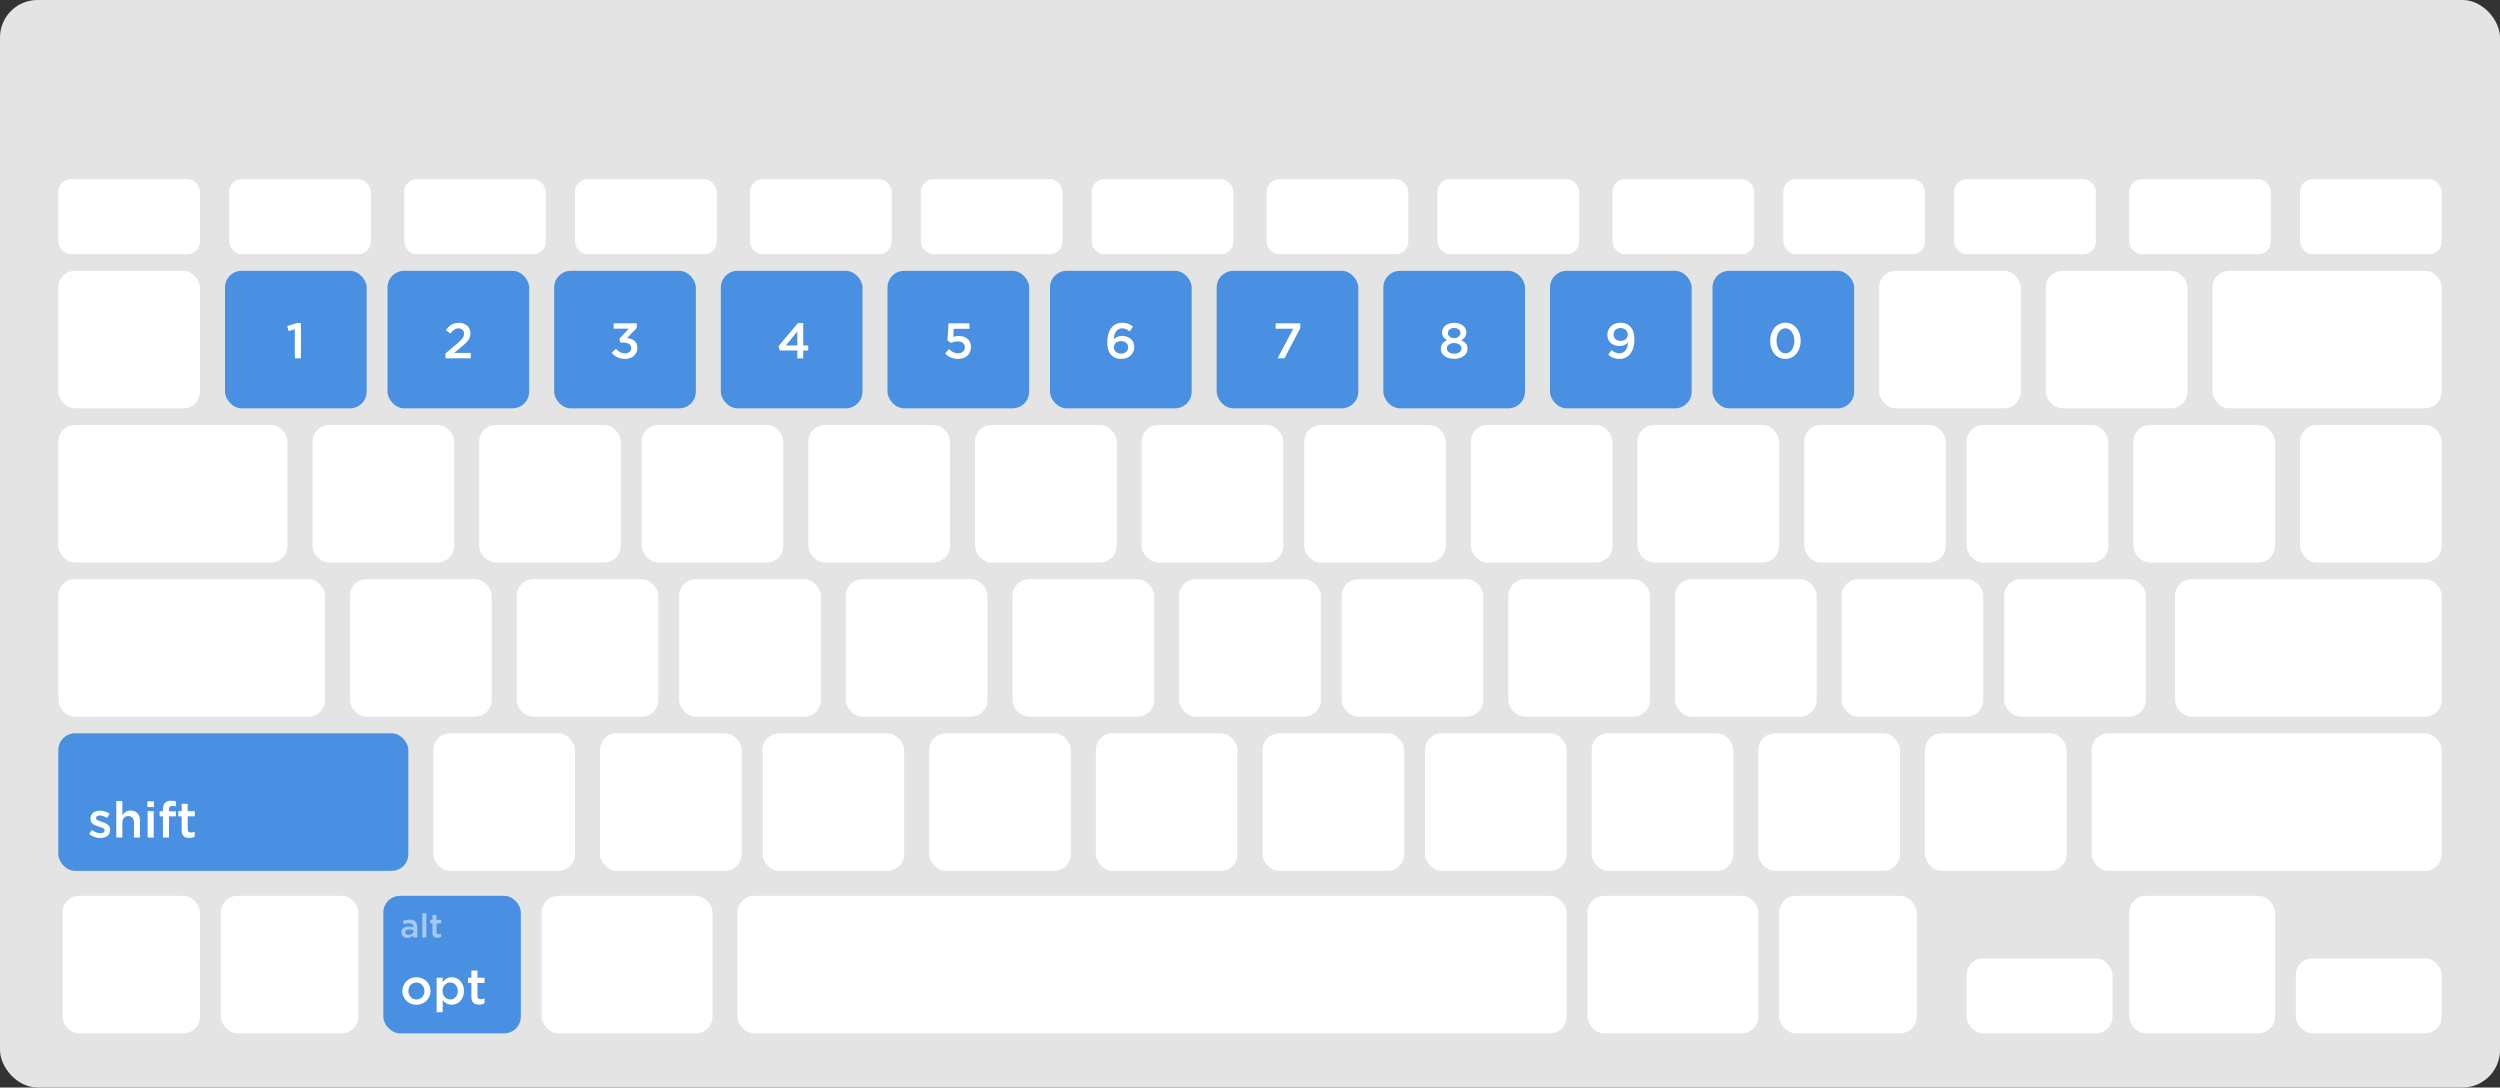 <?xml version="1.0" encoding="UTF-8" standalone="no"?>
<svg width="600px" height="261px" viewBox="0 0 600 261" version="1.1" xmlns="http://www.w3.org/2000/svg" xmlns:xlink="http://www.w3.org/1999/xlink" xmlns:sketch="http://www.bohemiancoding.com/sketch/ns">
    <rect x="0" y="0" width="600" height="261" fill="#333333" stroke="none"/>
    <!-- Generator: Sketch 3.0.3 (7892) - http://www.bohemiancoding.com/sketch -->
    <title>Group</title>
    <desc>Created with Sketch.</desc>
    <defs></defs>
    <g id="12px-type" stroke="none" stroke-width="1" fill="none" fill-rule="evenodd" sketch:type="MSPage">
        <g id="Group" sketch:type="MSLayerGroup">
            <rect id="Rectangle-1" fill="#E4E4E4" sketch:type="MSShapeGroup" x="0" y="0" width="600" height="261" rx="9"></rect>
            <g id="6th-Row" transform="translate(15, 215)" sketch:type="MSShapeGroup">
                <rect id="Rectangle-77" fill="#FFFFFF" x="457" y="15" width="35" height="18" rx="4"></rect>
                <rect id="Rectangle-78" fill="#FFFFFF" x="536" y="15" width="35" height="18" rx="4"></rect>
                <g id="Rectangle-29-+-Rectangle-30" fill="#FFFFFF">
                    <rect id="Rectangle-16" x="0" y="0" width="33" height="33" rx="4"></rect>
                </g>
                <g id="Rectangle-29-+-Rectangle-31" transform="translate(38, 0)" fill="#FFFFFF">
                    <rect id="Rectangle-16" x="0" y="0" width="33" height="33" rx="4"></rect>
                </g>
                <g id="Rectangle-29-+-Rectangle-32" transform="translate(77, 0)" fill="#4990E2">
                    <rect id="Rectangle-16" x="0" y="0" width="33" height="33" rx="4"></rect>
                </g>
                <g id="Rectangle-29-+-Rectangle-33" transform="translate(412, 0)" fill="#FFFFFF">
                    <rect id="Rectangle-16" x="0" y="0" width="33" height="33" rx="4"></rect>
                </g>
                <g id="Rectangle-29-+-Rectangle-36" transform="translate(496, 0)" fill="#FFFFFF">
                    <rect id="Rectangle-16" x="0" y="0" width="35" height="33" rx="4"></rect>
                </g>
                <g id="Rectangle-29-+-Rectangle-34" transform="translate(366, 0)" fill="#FFFFFF">
                    <rect id="Rectangle-16" x="0" y="0" width="41" height="33" rx="4"></rect>
                </g>
                <g id="Rectangle-29-+-Rectangle-35" transform="translate(115, 0)" fill="#FFFFFF">
                    <rect id="Rectangle-16" x="0" y="0" width="41" height="33" rx="4"></rect>
                </g>
                <rect id="Rectangle-76" fill="#FFFFFF" x="162" y="0" width="199" height="33" rx="4"></rect>
            </g>
            <g id="5th-Row" transform="translate(14, 176)" sketch:type="MSShapeGroup">
                <g id="Rectangle-16" transform="translate(90, 0)" fill="#FFFFFF">
                    <rect x="0" y="0" width="34" height="33" rx="4"></rect>
                </g>
                <g id="Rectangle-17" transform="translate(130, 0)" fill="#FFFFFF">
                    <rect id="Rectangle-16" x="0" y="0" width="34" height="33" rx="4"></rect>
                </g>
                <g id="Rectangle-18" transform="translate(169, 0)" fill="#FFFFFF">
                    <rect id="Rectangle-16" x="0" y="0" width="34" height="33" rx="4"></rect>
                </g>
                <g id="Rectangle-19" transform="translate(209, 0)" fill="#FFFFFF">
                    <rect id="Rectangle-16" x="0" y="0" width="34" height="33" rx="4"></rect>
                </g>
                <g id="Rectangle-20" transform="translate(249, 0)" fill="#FFFFFF">
                    <rect id="Rectangle-16" x="0" y="0" width="34" height="33" rx="4"></rect>
                </g>
                <g id="Rectangle-21" transform="translate(289, 0)" fill="#FFFFFF">
                    <rect id="Rectangle-16" x="0" y="0" width="34" height="33" rx="4"></rect>
                </g>
                <g id="Rectangle-22" transform="translate(328, 0)" fill="#FFFFFF">
                    <rect id="Rectangle-16" x="0" y="0" width="34" height="33" rx="4"></rect>
                </g>
                <g id="Rectangle-23" transform="translate(368, 0)" fill="#FFFFFF">
                    <rect id="Rectangle-16" x="0" y="0" width="34" height="33" rx="4"></rect>
                </g>
                <g id="Rectangle-24" transform="translate(408, 0)" fill="#FFFFFF">
                    <rect id="Rectangle-16" x="0" y="0" width="34" height="33" rx="4"></rect>
                </g>
                <g id="Rectangle-25" transform="translate(448, 0)" fill="#FFFFFF">
                    <rect id="Rectangle-16" x="0" y="0" width="34" height="33" rx="4"></rect>
                </g>
                <g id="Rectangle-72" transform="translate(488, 0)" fill="#FFFFFF">
                    <rect id="Rectangle-70" x="0" y="0" width="84" height="33" rx="4"></rect>
                </g>
                <g id="Rectangle-73" fill="#4990E2">
                    <rect id="Rectangle-70" x="0" y="0" width="84" height="33" rx="4"></rect>
                </g>
            </g>
            <g id="4th-Row" transform="translate(14, 139)" fill="#FFFFFF" sketch:type="MSShapeGroup">
                <g id="Rectangle-16" transform="translate(70, 0)">
                    <rect x="0" y="0" width="34" height="33" rx="4"></rect>
                </g>
                <g id="Rectangle-17" transform="translate(110, 0)">
                    <rect id="Rectangle-16" x="0" y="0" width="34" height="33" rx="4"></rect>
                </g>
                <g id="Rectangle-18" transform="translate(149, 0)">
                    <rect id="Rectangle-16" x="0" y="0" width="34" height="33" rx="4"></rect>
                </g>
                <g id="Rectangle-19" transform="translate(189, 0)">
                    <rect id="Rectangle-16" x="0" y="0" width="34" height="33" rx="4"></rect>
                </g>
                <g id="Rectangle-20" transform="translate(229, 0)">
                    <rect id="Rectangle-16" x="0" y="0" width="34" height="33" rx="4"></rect>
                </g>
                <g id="Rectangle-21" transform="translate(269, 0)">
                    <rect id="Rectangle-16" x="0" y="0" width="34" height="33" rx="4"></rect>
                </g>
                <g id="Rectangle-22" transform="translate(308, 0)">
                    <rect id="Rectangle-16" x="0" y="0" width="34" height="33" rx="4"></rect>
                </g>
                <g id="Rectangle-23" transform="translate(348, 0)">
                    <rect id="Rectangle-16" x="0" y="0" width="34" height="33" rx="4"></rect>
                </g>
                <g id="Rectangle-24" transform="translate(388, 0)">
                    <rect id="Rectangle-16" x="0" y="0" width="34" height="33" rx="4"></rect>
                </g>
                <g id="Rectangle-25" transform="translate(428, 0)">
                    <rect id="Rectangle-16" x="0" y="0" width="34" height="33" rx="4"></rect>
                </g>
                <g id="Rectangle-26" transform="translate(467, 0)">
                    <rect id="Rectangle-16" x="0" y="0" width="34" height="33" rx="4"></rect>
                </g>
                <g id="Rectangle-71" transform="translate(508, 0)">
                    <rect id="Rectangle-70" x="0" y="0" width="64" height="33" rx="4"></rect>
                </g>
                <g id="Rectangle-74">
                    <rect id="Rectangle-70" x="0" y="0" width="64" height="33" rx="4"></rect>
                </g>
            </g>
            <g id="3rd-Row" transform="translate(14, 102)" fill="#FFFFFF" sketch:type="MSShapeGroup">
                <g id="Rectangle-16" transform="translate(61, 0)">
                    <rect x="0" y="0" width="34" height="33" rx="4"></rect>
                </g>
                <g id="Rectangle-17" transform="translate(101, 0)">
                    <rect id="Rectangle-16" x="0" y="0" width="34" height="33" rx="4"></rect>
                </g>
                <g id="Rectangle-18" transform="translate(140, 0)">
                    <rect id="Rectangle-16" x="0" y="0" width="34" height="33" rx="4"></rect>
                </g>
                <g id="Rectangle-19" transform="translate(180, 0)">
                    <rect id="Rectangle-16" x="0" y="0" width="34" height="33" rx="4"></rect>
                </g>
                <g id="Rectangle-20" transform="translate(220, 0)">
                    <rect id="Rectangle-16" x="0" y="0" width="34" height="33" rx="4"></rect>
                </g>
                <g id="Rectangle-21" transform="translate(260, 0)">
                    <rect id="Rectangle-16" x="0" y="0" width="34" height="33" rx="4"></rect>
                </g>
                <g id="Rectangle-22" transform="translate(299, 0)">
                    <rect id="Rectangle-16" x="0" y="0" width="34" height="33" rx="4"></rect>
                </g>
                <g id="Rectangle-23" transform="translate(339, 0)">
                    <rect id="Rectangle-16" x="0" y="0" width="34" height="33" rx="4"></rect>
                </g>
                <g id="Rectangle-24" transform="translate(379, 0)">
                    <rect id="Rectangle-16" x="0" y="0" width="34" height="33" rx="4"></rect>
                </g>
                <g id="Rectangle-25" transform="translate(419, 0)">
                    <rect id="Rectangle-16" x="0" y="0" width="34" height="33" rx="4"></rect>
                </g>
                <g id="Rectangle-26" transform="translate(458, 0)">
                    <rect id="Rectangle-16" x="0" y="0" width="34" height="33" rx="4"></rect>
                </g>
                <g id="Rectangle-27" transform="translate(498, 0)">
                    <rect id="Rectangle-16" x="0" y="0" width="34" height="33" rx="4"></rect>
                </g>
                <g id="Rectangle-28" transform="translate(538, 0)">
                    <rect id="Rectangle-16" x="0" y="0" width="34" height="33" rx="4"></rect>
                </g>
                <g id="Rectangle-75">
                    <rect id="Rectangle-70" x="0" y="0" width="55" height="33" rx="4"></rect>
                </g>
            </g>
            <g id="2nd-Row" transform="translate(14, 65)" sketch:type="MSShapeGroup">
                <g id="Rectangle-16" fill="#FFFFFF">
                    <rect x="0" y="0" width="34" height="33" rx="4"></rect>
                </g>
                <g id="Rectangle-17" transform="translate(40, 0)" fill="#4990E2">
                    <rect id="Rectangle-16" x="0" y="0" width="34" height="33" rx="4"></rect>
                </g>
                <g id="Rectangle-18" transform="translate(79, 0)" fill="#4990E2">
                    <rect id="Rectangle-16" x="0" y="0" width="34" height="33" rx="4"></rect>
                </g>
                <g id="Rectangle-19" transform="translate(119, 0)" fill="#4990E2">
                    <rect id="Rectangle-16" x="0" y="0" width="34" height="33" rx="4"></rect>
                </g>
                <g id="Rectangle-20" transform="translate(159, 0)" fill="#4990E2">
                    <rect id="Rectangle-16" x="0" y="0" width="34" height="33" rx="4"></rect>
                </g>
                <g id="Rectangle-21" transform="translate(199, 0)" fill="#4990E2">
                    <rect id="Rectangle-16" x="0" y="0" width="34" height="33" rx="4"></rect>
                </g>
                <g id="Rectangle-22" transform="translate(238, 0)" fill="#4990E2">
                    <rect id="Rectangle-16" x="0" y="0" width="34" height="33" rx="4"></rect>
                </g>
                <g id="Rectangle-23" transform="translate(278, 0)" fill="#4990E2">
                    <rect id="Rectangle-16" x="0" y="0" width="34" height="33" rx="4"></rect>
                </g>
                <g id="Rectangle-24" transform="translate(318, 0)" fill="#4990E2">
                    <rect id="Rectangle-16" x="0" y="0" width="34" height="33" rx="4"></rect>
                </g>
                <g id="Rectangle-25" transform="translate(358, 0)" fill="#4990E2">
                    <rect id="Rectangle-16" x="0" y="0" width="34" height="33" rx="4"></rect>
                </g>
                <g id="Rectangle-26" transform="translate(397, 0)" fill="#4990E2">
                    <rect id="Rectangle-16" x="0" y="0" width="34" height="33" rx="4"></rect>
                </g>
                <g id="Rectangle-27" transform="translate(437, 0)" fill="#FFFFFF">
                    <rect id="Rectangle-16" x="0" y="0" width="34" height="33" rx="4"></rect>
                </g>
                <g id="Rectangle-28" transform="translate(477, 0)" fill="#FFFFFF">
                    <rect id="Rectangle-16" x="0" y="0" width="34" height="33" rx="4"></rect>
                </g>
                <g id="Rectangle-70" transform="translate(517, 0)" fill="#FFFFFF">
                    <rect x="0" y="0" width="55" height="33" rx="4"></rect>
                </g>
            </g>
            <g id="1st-Row" transform="translate(14, 43)" fill="#FFFFFF" sketch:type="MSShapeGroup">
                <g id="Rectangle-2">
                    <rect x="0" y="0" width="34" height="18" rx="3"></rect>
                </g>
                <g id="Rectangle-3" transform="translate(41, 0)">
                    <rect id="Rectangle-2" x="0" y="0" width="34" height="18" rx="3"></rect>
                </g>
                <g id="Rectangle-4" transform="translate(83, 0)">
                    <rect id="Rectangle-2" x="0" y="0" width="34" height="18" rx="3"></rect>
                </g>
                <g id="Rectangle-5" transform="translate(124, 0)">
                    <rect id="Rectangle-2" x="0" y="0" width="34" height="18" rx="3"></rect>
                </g>
                <g id="Rectangle-9" transform="translate(166, 0)">
                    <rect id="Rectangle-2" x="0" y="0" width="34" height="18" rx="3"></rect>
                </g>
                <g id="Rectangle-6" transform="translate(207, 0)">
                    <rect id="Rectangle-2" x="0" y="0" width="34" height="18" rx="3"></rect>
                </g>
                <g id="Rectangle-7" transform="translate(248, 0)">
                    <rect id="Rectangle-2" x="0" y="0" width="34" height="18" rx="3"></rect>
                </g>
                <g id="Rectangle-8" transform="translate(290, 0)">
                    <rect id="Rectangle-2" x="0" y="0" width="34" height="18" rx="3"></rect>
                </g>
                <g id="Rectangle-13" transform="translate(331, 0)">
                    <rect id="Rectangle-2" x="0" y="0" width="34" height="18" rx="3"></rect>
                </g>
                <g id="Rectangle-10" transform="translate(373, 0)">
                    <rect id="Rectangle-2" x="0" y="0" width="34" height="18" rx="3"></rect>
                </g>
                <g id="Rectangle-11" transform="translate(414, 0)">
                    <rect id="Rectangle-2" x="0" y="0" width="34" height="18" rx="3"></rect>
                </g>
                <g id="Rectangle-12" transform="translate(455, 0)">
                    <rect id="Rectangle-2" x="0" y="0" width="34" height="18" rx="3"></rect>
                </g>
                <g id="Rectangle-15" transform="translate(497, 0)">
                    <rect id="Rectangle-2" x="0" y="0" width="34" height="18" rx="3"></rect>
                </g>
                <g id="Rectangle-14" transform="translate(538, 0)">
                    <rect id="Rectangle-2" x="0" y="0" width="34" height="18" rx="3"></rect>
                </g>
            </g>
            <g id="Type" transform="translate(21, 77)" fill="#FFFFFF" sketch:type="MSShapeGroup">
                <path d="M49.76,9 L51.224,9 L51.224,0.54 L50.192,0.54 L47.936,1.26 L48.248,2.46 L49.76,2.04 L49.76,9 Z" id="1"></path>
                <path d="M85.91,9 L91.982,9 L91.982,7.704 L87.986,7.704 L89.714,6.264 C91.202,5.052 91.898,4.332 91.898,3.012 L91.898,2.988 C91.898,1.488 90.77,0.48 89.126,0.48 C87.626,0.48 86.834,1.116 86.03,2.244 L87.074,3.06 C87.722,2.22 88.25,1.8 89.018,1.8 C89.786,1.8 90.374,2.28 90.374,3.108 C90.374,3.864 89.954,4.404 88.802,5.376 L85.91,7.836 L85.91,9 Z" id="2"></path>
                <path d="M129.024,9.144 C130.764,9.144 131.964,8.04 131.964,6.492 L131.964,6.468 C131.964,4.908 130.764,4.272 129.492,4.104 L131.832,1.704 L131.832,0.6 L126.276,0.6 L126.276,1.884 L129.912,1.884 L127.644,4.296 L127.884,5.22 L128.568,5.22 C129.744,5.22 130.5,5.688 130.5,6.516 L130.5,6.54 C130.5,7.308 129.876,7.812 129.048,7.812 C128.112,7.812 127.44,7.416 126.84,6.708 L125.808,7.668 C126.516,8.532 127.56,9.144 129.024,9.144 L129.024,9.144 Z" id="3"></path>
                <path d="M170.358,9 L171.774,9 L171.774,7.116 L172.974,7.116 L172.974,5.904 L171.774,5.904 L171.774,0.54 L170.514,0.54 L165.846,6.06 L166.122,7.116 L170.358,7.116 L170.358,9 Z M167.598,5.904 L170.358,2.58 L170.358,5.904 L167.598,5.904 Z" id="4"></path>
                <path d="M208.916,9.144 C210.776,9.144 212.024,8.016 212.024,6.3 L212.024,6.276 C212.024,4.5 210.74,3.636 209.108,3.636 C208.544,3.636 208.172,3.732 207.776,3.876 L207.908,1.908 L211.652,1.908 L211.652,0.6 L206.636,0.6 L206.396,4.716 L207.284,5.304 C207.716,5.1 208.232,4.932 208.832,4.932 C209.852,4.932 210.572,5.472 210.572,6.324 L210.572,6.348 C210.572,7.224 209.912,7.8 208.904,7.8 C208.124,7.8 207.416,7.416 206.744,6.792 L205.832,7.86 C206.624,8.628 207.632,9.144 208.916,9.144 L208.916,9.144 Z" id="5"></path>
                <path d="M248.108,9.144 C249.872,9.144 251.228,7.956 251.228,6.288 L251.228,6.264 C251.228,4.584 249.92,3.624 248.288,3.624 C247.304,3.624 246.728,4.032 246.284,4.464 C246.356,2.928 247.052,1.8 248.3,1.8 C249.032,1.8 249.536,2.076 250.124,2.532 L250.916,1.392 C250.184,0.804 249.44,0.456 248.348,0.456 C245.972,0.456 244.748,2.46 244.748,5.028 L244.748,5.052 C244.748,6.744 245.132,7.62 245.768,8.268 C246.332,8.82 247.076,9.144 248.108,9.144 Z M248.072,7.872 C247.016,7.872 246.332,7.212 246.332,6.36 L246.332,6.336 C246.332,5.532 246.992,4.86 248.036,4.86 C249.08,4.86 249.752,5.484 249.752,6.324 L249.752,6.348 C249.752,7.212 249.116,7.872 248.072,7.872 Z" id="6"></path>
                <path d="M285.618,9 L287.274,9 L291.066,1.716 L291.066,0.6 L285.162,0.6 L285.162,1.896 L289.386,1.896 L285.618,9 Z" id="7"></path>
                <path d="M328,9.12 C329.836,9.12 331.204,8.184 331.204,6.684 L331.204,6.66 C331.204,5.664 330.604,5.064 329.692,4.644 C330.4,4.272 330.916,3.708 330.916,2.772 L330.916,2.748 C330.916,1.452 329.68,0.48 328,0.48 C326.32,0.48 325.084,1.464 325.084,2.748 L325.084,2.772 C325.084,3.708 325.6,4.272 326.308,4.644 C325.36,5.04 324.796,5.676 324.796,6.696 L324.796,6.72 C324.796,8.16 326.164,9.12 328,9.12 Z M328,4.152 C327.136,4.152 326.5,3.636 326.5,2.904 L326.5,2.88 C326.5,2.244 327.1,1.716 328,1.716 C328.9,1.716 329.5,2.244 329.5,2.892 L329.5,2.916 C329.5,3.636 328.864,4.152 328,4.152 Z M328,7.884 C326.896,7.884 326.236,7.308 326.236,6.624 L326.236,6.6 C326.236,5.832 327.004,5.328 328,5.328 C328.996,5.328 329.764,5.832 329.764,6.6 L329.764,6.624 C329.764,7.32 329.104,7.884 328,7.884 Z" id="8"></path>
                <path d="M367.652,9.144 C369.908,9.144 371.252,7.272 371.252,4.572 L371.252,4.548 C371.252,2.892 370.856,1.968 370.232,1.344 C369.644,0.756 368.96,0.456 367.904,0.456 C366.044,0.456 364.772,1.716 364.772,3.36 L364.772,3.384 C364.772,5.004 365.96,6.048 367.748,6.048 C368.648,6.048 369.296,5.664 369.716,5.16 C369.668,6.708 368.924,7.8 367.688,7.8 C366.968,7.8 366.404,7.548 365.768,7.008 L364.964,8.136 C365.672,8.724 366.488,9.144 367.652,9.144 Z M367.964,4.812 C366.92,4.812 366.248,4.188 366.248,3.312 L366.248,3.288 C366.248,2.424 366.872,1.728 367.916,1.728 C368.984,1.728 369.668,2.4 369.668,3.276 L369.668,3.3 C369.668,4.116 369.032,4.812 367.964,4.812 Z" id="9"></path>
                <path d="M407.488,9.144 C409.696,9.144 411.16,7.2 411.16,4.8 L411.16,4.776 C411.16,2.376 409.708,0.456 407.512,0.456 C405.304,0.456 403.84,2.4 403.84,4.8 L403.84,4.824 C403.84,7.224 405.28,9.144 407.488,9.144 Z M407.512,7.812 C406.204,7.812 405.364,6.456 405.364,4.8 L405.364,4.776 C405.364,3.108 406.192,1.788 407.488,1.788 C408.784,1.788 409.636,3.144 409.636,4.8 L409.636,4.824 C409.636,6.48 408.82,7.812 407.512,7.812 Z" id="0"></path>
                <path d="M3.084,124.12 C4.404,124.12 5.436,123.46 5.436,122.128 L5.436,122.104 C5.436,120.964 4.392,120.544 3.468,120.256 C2.724,120.016 2.04,119.824 2.04,119.368 L2.04,119.344 C2.04,118.972 2.364,118.708 2.928,118.708 C3.456,118.708 4.104,118.936 4.716,119.308 L5.292,118.276 C4.62,117.832 3.756,117.556 2.964,117.556 C1.704,117.556 0.708,118.288 0.708,119.488 L0.708,119.512 C0.708,120.724 1.752,121.108 2.688,121.372 C3.432,121.6 4.104,121.768 4.104,122.26 L4.104,122.284 C4.104,122.704 3.744,122.968 3.12,122.968 C2.472,122.968 1.728,122.704 1.044,122.188 L0.396,123.172 C1.188,123.796 2.184,124.12 3.084,124.12 Z M6.912,124 L8.364,124 L8.364,120.424 C8.364,119.44 8.952,118.852 9.792,118.852 C10.656,118.852 11.148,119.416 11.148,120.4 L11.148,124 L12.6,124 L12.6,119.968 C12.6,118.492 11.772,117.532 10.344,117.532 C9.36,117.532 8.772,118.048 8.364,118.648 L8.364,115.24 L6.912,115.24 L6.912,124 Z M14.376,116.692 L15.936,116.692 L15.936,115.312 L14.376,115.312 L14.376,116.692 Z M14.436,124 L15.888,124 L15.888,117.664 L14.436,117.664 L14.436,124 Z M18.108,124 L19.56,124 L19.56,118.912 L21.216,118.912 L21.216,117.712 L19.536,117.712 L19.536,117.364 C19.536,116.704 19.824,116.404 20.376,116.404 C20.688,116.404 20.94,116.464 21.228,116.56 L21.228,115.336 C20.904,115.24 20.556,115.168 20.052,115.168 C19.428,115.168 18.96,115.336 18.624,115.672 C18.288,116.008 18.108,116.536 18.108,117.244 L18.108,117.7 L17.304,117.7 L17.304,118.912 L18.108,118.912 L18.108,124 Z M24.42,124.108 C24.96,124.108 25.368,123.988 25.728,123.784 L25.728,122.596 C25.44,122.74 25.152,122.812 24.828,122.812 C24.336,122.812 24.048,122.584 24.048,122.02 L24.048,118.912 L25.752,118.912 L25.752,117.664 L24.048,117.664 L24.048,115.924 L22.596,115.924 L22.596,117.664 L21.792,117.664 L21.792,118.912 L22.596,118.912 L22.596,122.248 C22.596,123.64 23.352,124.108 24.42,124.108 L24.42,124.108 Z" id="shift"></path>
                <path d="M78.924,164.144 C80.88,164.144 82.32,162.644 82.32,160.844 L82.32,160.82 C82.32,159.008 80.892,157.532 78.948,157.532 C77.004,157.532 75.564,159.032 75.564,160.844 L75.564,160.868 C75.564,162.668 76.992,164.144 78.924,164.144 Z M78.948,162.884 C77.82,162.884 77.016,161.948 77.016,160.844 L77.016,160.82 C77.016,159.716 77.76,158.804 78.924,158.804 C80.064,158.804 80.868,159.728 80.868,160.844 L80.868,160.868 C80.868,161.96 80.124,162.884 78.948,162.884 Z M83.796,165.92 L85.248,165.92 L85.248,163.016 C85.692,163.604 86.352,164.132 87.396,164.132 C88.908,164.132 90.348,162.944 90.348,160.844 L90.348,160.82 C90.348,158.72 88.896,157.532 87.396,157.532 C86.376,157.532 85.716,158.06 85.248,158.72 L85.248,157.664 L83.796,157.664 L83.796,165.92 Z M87.06,162.872 C86.076,162.872 85.212,162.068 85.212,160.844 L85.212,160.82 C85.212,159.608 86.076,158.792 87.06,158.792 C88.044,158.792 88.872,159.596 88.872,160.82 L88.872,160.844 C88.872,162.092 88.056,162.872 87.06,162.872 Z M93.96,164.108 C94.5,164.108 94.908,163.988 95.268,163.784 L95.268,162.596 C94.98,162.74 94.692,162.812 94.368,162.812 C93.876,162.812 93.588,162.584 93.588,162.02 L93.588,158.912 L95.292,158.912 L95.292,157.664 L93.588,157.664 L93.588,155.924 L92.136,155.924 L92.136,157.664 L91.332,157.664 L91.332,158.912 L92.136,158.912 L92.136,162.248 C92.136,163.64 92.892,164.108 93.96,164.108 L93.96,164.108 Z" id="opt"></path>
                <path d="M79.152,148 L79.152,145.496 C79.152,144.368 78.544,143.712 77.296,143.712 C76.608,143.712 76.152,143.856 75.688,144.064 L75.952,144.84 C76.336,144.68 76.688,144.576 77.16,144.576 C77.832,144.576 78.2,144.896 78.2,145.48 L78.2,145.56 C77.872,145.456 77.544,145.384 77.032,145.384 C76.048,145.384 75.32,145.832 75.32,146.768 L75.32,146.784 C75.32,147.632 76.024,148.088 76.824,148.088 C77.464,148.088 77.904,147.824 78.192,147.48 L78.192,148 L79.152,148 Z M78.216,146.472 C78.216,147 77.736,147.36 77.096,147.36 C76.64,147.36 76.28,147.136 76.28,146.736 L76.28,146.72 C76.28,146.312 76.64,146.064 77.248,146.064 C77.624,146.064 77.968,146.136 78.216,146.232 L78.216,146.472 Z M80.36,148 L81.328,148 L81.328,142.16 L80.36,142.16 L80.36,148 Z M84.008,148.072 C84.368,148.072 84.64,147.992 84.88,147.856 L84.88,147.064 C84.688,147.16 84.496,147.208 84.28,147.208 C83.952,147.208 83.76,147.056 83.76,146.68 L83.76,144.608 L84.896,144.608 L84.896,143.776 L83.76,143.776 L83.76,142.616 L82.792,142.616 L82.792,143.776 L82.256,143.776 L82.256,144.608 L82.792,144.608 L82.792,146.832 C82.792,147.76 83.296,148.072 84.008,148.072 L84.008,148.072 Z" id="alt" opacity="0.509"></path>
            </g>
        </g>
    </g>
</svg>